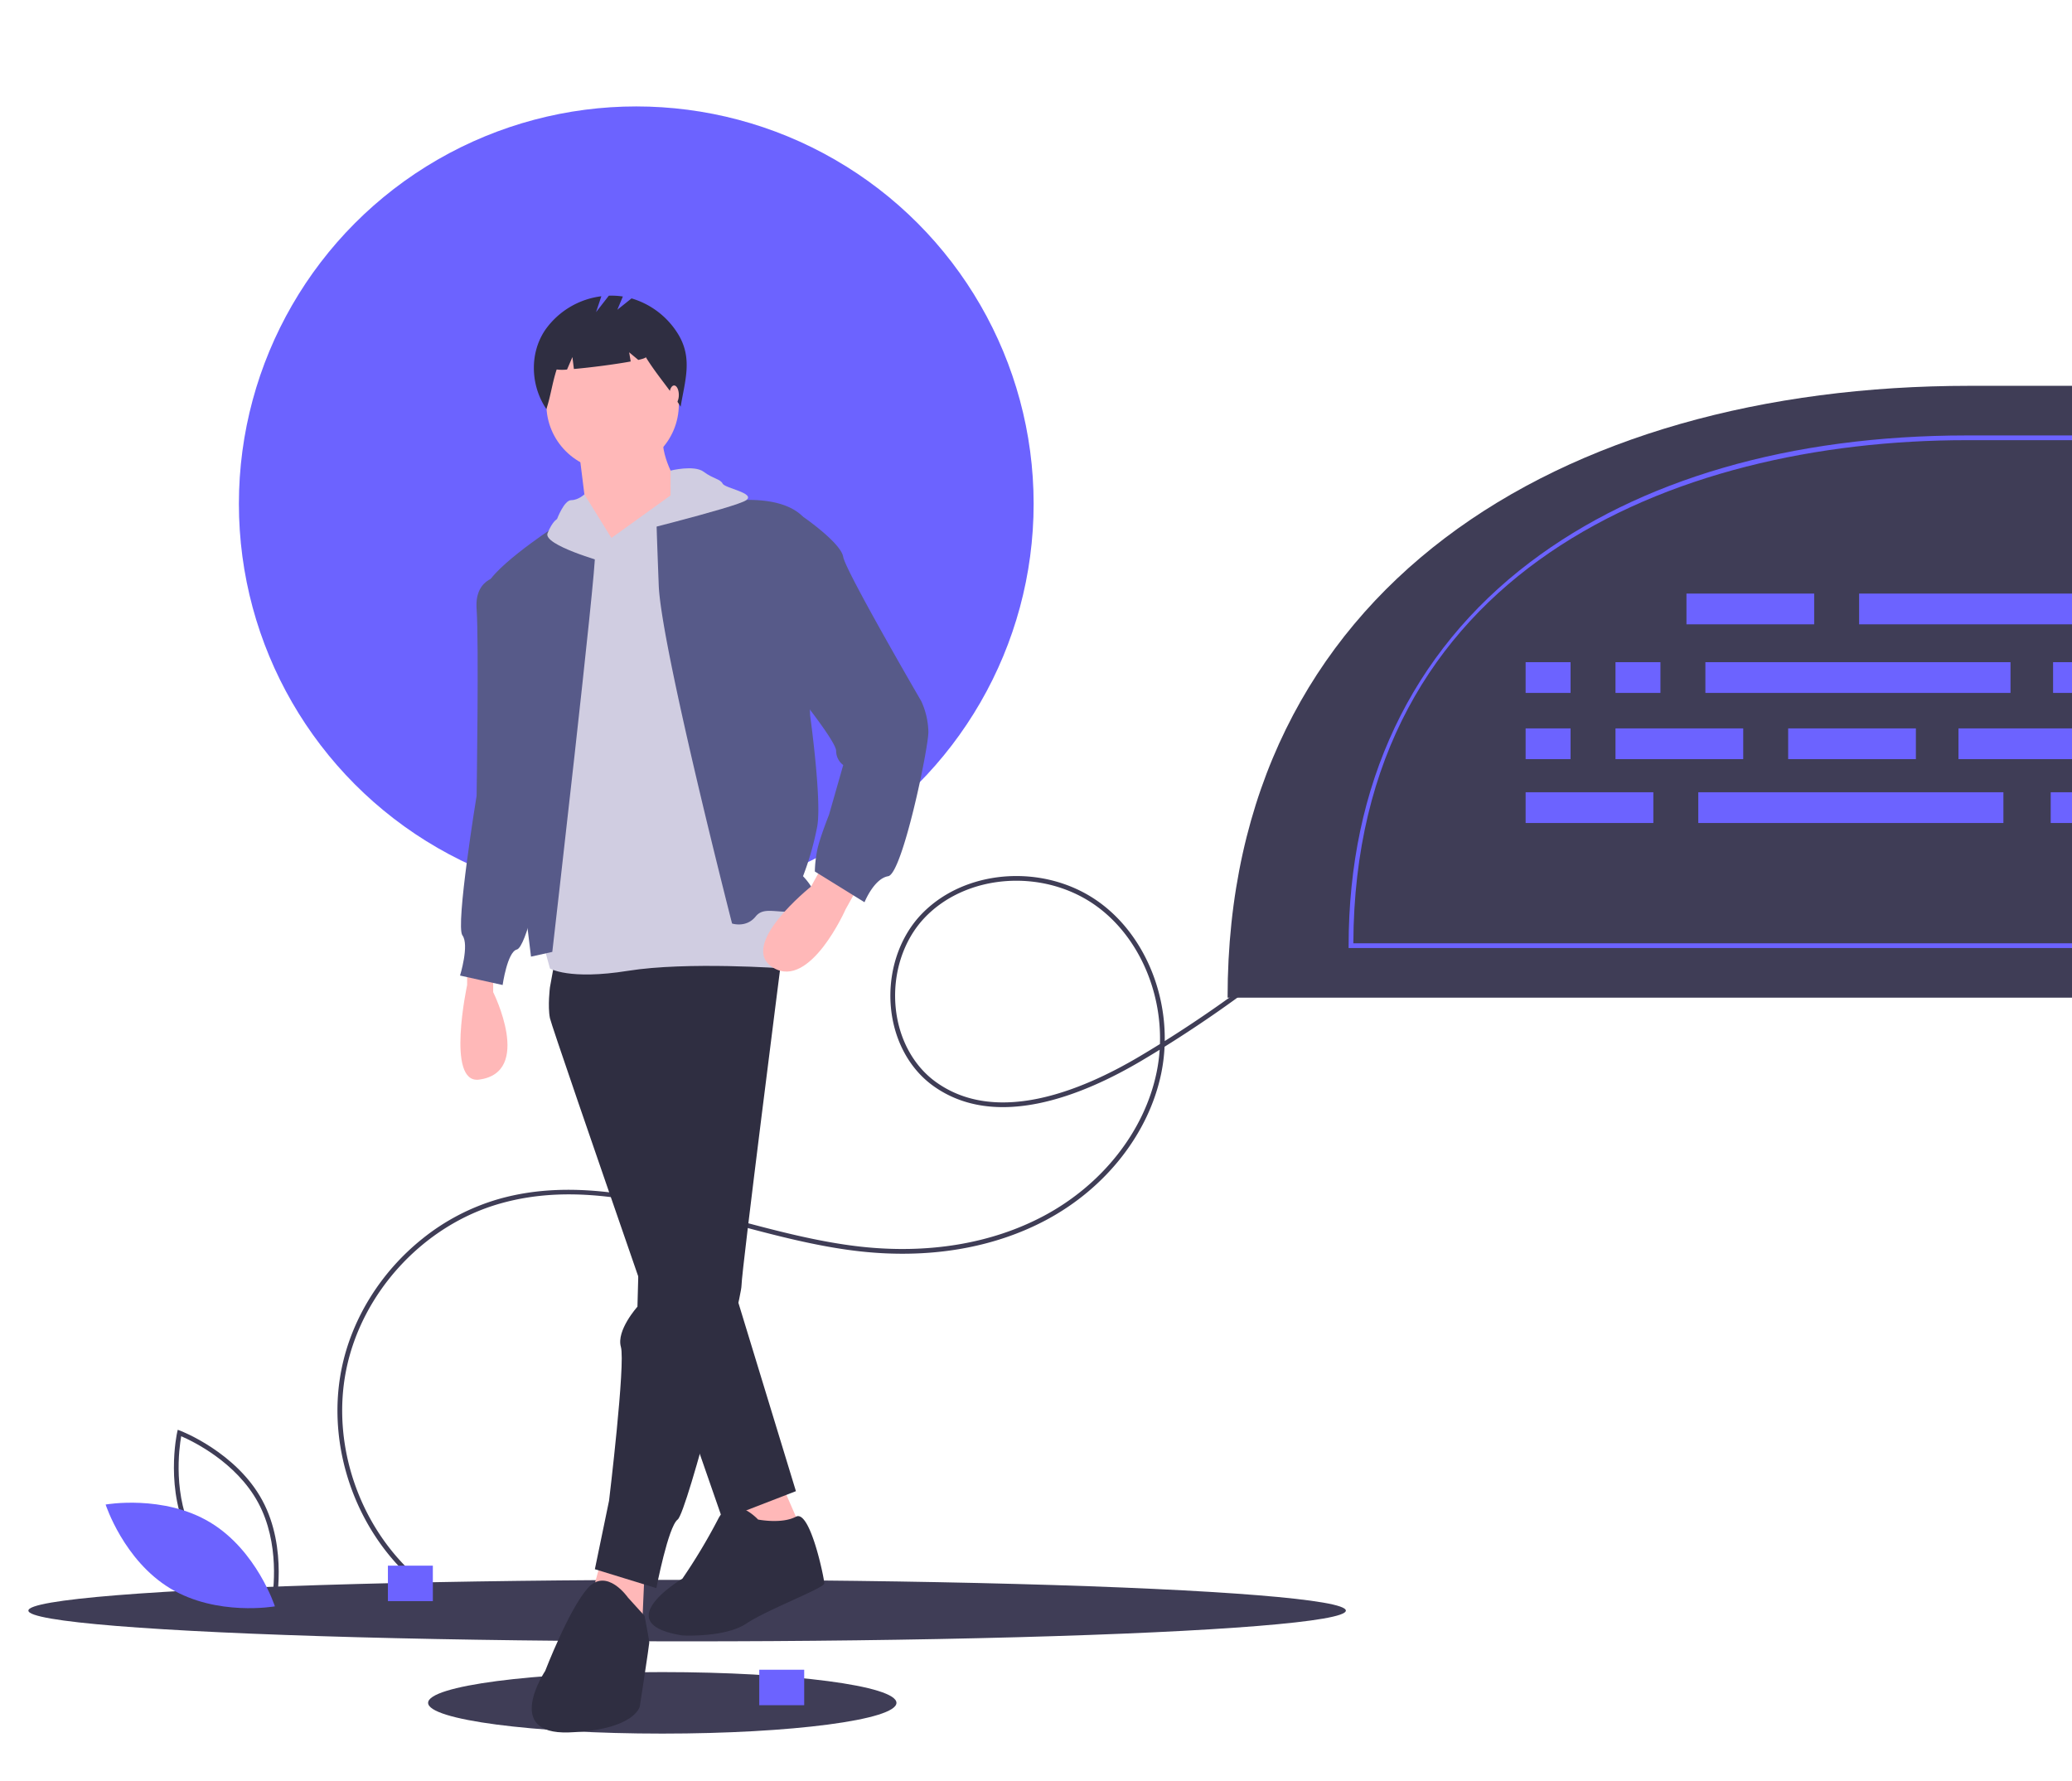 <svg xmlns="http://www.w3.org/2000/svg" xmlns:xlink="http://www.w3.org/1999/xlink" width="876" height="753" viewBox="0 0 876 753">
  <defs>
    <clipPath id="clip-C_1">
      <rect width="876" height="753"/>
    </clipPath>
  </defs>
  <g id="C_1" data-name="C – 1" clip-path="url(#clip-C_1)">
    <circle id="Ellipse_5" data-name="Ellipse 5" cx="168" cy="168" r="168" transform="translate(101 45)" fill="#6c63ff"/>
    <g id="undraw_source_code_xx2e" transform="translate(12 125.003)">
      <path id="Path_1" data-name="Path 1" d="M206.148,544.7a92.173,92.173,0,0,1,32.024-16.684c32.658-9.344,66.443-.3,99.115,8.448,17.639,4.722,35.878,9.6,53.866,11.615,28.824,3.223,55.69-1.275,77.693-13.007,24.729-13.184,42.54-35.875,47.648-60.693a70.482,70.482,0,0,0,1.286-9.521q-3.655,2.254-7.335,4.44c-25.809,15.327-62.085,29.658-88.329,10.881-10.074-7.207-16.611-19.251-17.935-33.04-1.418-14.776,3.336-29.509,12.716-39.409a47.991,47.991,0,0,1,4.906-4.5c19.012-15.176,49.023-15.994,70.075-.995,17.828,12.7,28.389,35.655,28.05,58.935a524.848,524.848,0,0,0,44.166-30.97l1.231,1.577a526.681,526.681,0,0,1-45.471,31.8,72.509,72.509,0,0,1-1.4,11.21c-5.226,25.394-23.42,48.591-48.666,62.055-22.361,11.923-49.63,16.5-78.857,13.23-18.138-2.028-36.45-6.931-54.161-11.672-33.9-9.076-65.922-17.648-98.048-8.457-32.291,9.238-58.375,37.579-64.908,70.521s6.756,69.1,33.074,89.959l-1.243,1.568c-26.891-21.318-40.471-58.256-33.794-91.916C176.166,578.321,188.827,558.53,206.148,544.7ZM517.9,462.437c.756-23.079-9.548-46.005-27.183-58.57-22.186-15.809-54.652-13.453-72.367,5.243-8.988,9.487-13.541,23.634-12.177,37.843,1.268,13.214,7.5,24.734,17.107,31.606,25.366,18.149,60.847,4.049,86.145-10.975q4.255-2.526,8.476-5.146Z" transform="translate(-39.5 -146.019)" fill="#3f3d56"/>
      <ellipse id="Ellipse_1" data-name="Ellipse 1" cx="278.5" cy="13" rx="278.5" ry="13" transform="translate(0 542.962)" fill="#3f3d56"/>
      <ellipse id="Ellipse_2" data-name="Ellipse 2" cx="99" cy="13" rx="99" ry="13" transform="translate(169 581.962)" fill="#3f3d56"/>
      <path id="Path_2" data-name="Path 2" d="M225,429.481v8s-9.023,41.829,5,40c23-3,6-37,6-37v-7Z" transform="translate(-39.5 -146.019)" fill="#ffb8b8"/>
      <path id="Path_3" data-name="Path 3" d="M297.5,508.462l9,25,22-8-10-23Z" fill="#ffb8b8"/>
      <path id="Path_4" data-name="Path 4" d="M242.5,533.462l-6,22,23,7,1-23Z" fill="#ffb8b8"/>
      <path id="Path_5" data-name="Path 5" d="M262,427.481l-2,11s-1,8,0,13,73,212,73,212l31-12-40-131-5-101Z" transform="translate(-39.5 -146.019)" fill="#2f2e41"/>
      <path id="Path_6" data-name="Path 6" d="M301,425.481l-4,148s-9,10-7,17-5,65-5,65l-6,29,26,8s5-26,9-29,27-93,27-99,17-139,17-139l-42-17Z" transform="translate(-39.5 -146.019)" fill="#2f2e41"/>
      <path id="Path_7" data-name="Path 7" d="M348,663.481s-11-12-17,0a243,243,0,0,1-15,25s-32,19,0,24c0,0,18,1,27-5s33-15,33-17-6-31.4-12-28.2S348,663.481,348,663.481Z" transform="translate(-39.5 -146.019)" fill="#2f2e41"/>
      <path id="Path_8" data-name="Path 8" d="M293,696.481s-9-13-17-4-18,35-18,35-18,27,10,26,30-11,30-11,4-26,4-27-2-11.28-2-11.28Z" transform="translate(-39.5 -146.019)" fill="#2f2e41"/>
      <circle id="Ellipse_3" data-name="Ellipse 3" cx="28" cy="28" r="28" transform="translate(219 17.962)" fill="#ffb8b8"/>
      <path id="Path_9" data-name="Path 9" d="M272,209.481l4,32,12,30,26-31v-15s-8-12-6-22Z" transform="translate(-39.5 -146.019)" fill="#ffb8b8"/>
      <path id="Path_10" data-name="Path 10" d="M286,248.481l-14-6-15,177,3,11s8,5,33,1,66-1,66-1l3-91-49-107Z" transform="translate(-39.5 -146.019)" fill="#d0cde1"/>
      <path id="Path_11" data-name="Path 11" d="M261,423.481s19-165,18-168-18-11.123-18-11.123-29,19.123-28,26.123,19,155,19,155Z" transform="translate(-39.5 -146.019)" fill="#575a89"/>
      <path id="Path_12" data-name="Path 12" d="M337,411.481s-30-117-31-143-1-29-1-29,46-16,62,0l3,84s5,36,3,47a123.845,123.845,0,0,1-6,21s11,11,1,14-17-2-21,3S337,411.481,337,411.481Z" transform="translate(-39.5 -146.019)" fill="#575a89"/>
      <path id="Path_13" data-name="Path 13" d="M240,264.481s-12,0-11,14,0,79,0,79-9,55-6,59-1,17-1,17l18,4s2-14,6-15,10-30,10-30Z" transform="translate(-39.5 -146.019)" fill="#575a89"/>
      <path id="Path_14" data-name="Path 14" d="M375,387.481l-4.592,8.349s-31.5,25.082-15.952,34.367S385,405.481,385,405.481l5-9Z" transform="translate(-39.5 -146.019)" fill="#ffb8b8"/>
      <path id="Path_15" data-name="Path 15" d="M353,237.481l14,2s16,11,17,17,33,61,33,61a32.55,32.55,0,0,1,3,13c0,7-11,60-17,61s-10,11-10,11l-21-13a51.044,51.044,0,0,1,1-9c1-5,5-15,5-15l6-21a7.5,7.5,0,0,1-3-6c0-4-17-25-17-25Z" transform="translate(-39.5 -146.019)" fill="#575a89"/>
      <path id="Path_16" data-name="Path 16" d="M282.884,258.69S257,251.481,259,246.481s4-6,4-6,3-8,6-8,5.568-2.456,5.568-2.456L286,248.481Z" transform="translate(-39.5 -146.019)" fill="#d0cde1"/>
      <path id="Path_17" data-name="Path 17" d="M311.015,219.981s9.985-2.5,13.985.5,7,3,8,5,14,4,10,7-57,16-57,16l25-18Z" transform="translate(-39.5 -146.019)" fill="#d0cde1"/>
      <path id="Path_18" data-name="Path 18" d="M314.136,162.188A34.515,34.515,0,0,0,294.5,147.179l-6,4.8,2.334-5.6a31.772,31.772,0,0,0-5.933-.343l-5.4,6.944,2.235-6.706A34.185,34.185,0,0,0,258.153,160.3c-6.874,9.912-6.414,23.69.347,33.679,1.856-5.7,2.489-11.049,4.344-16.753a16.882,16.882,0,0,0,4.4.021l2.258-5.269.631,5.046c7-.61,17.379-1.948,24.014-3.175l-.645-3.871,3.86,3.217c2.033-.468,3.24-.892,3.14-1.217,4.935,7.955,9.824,13.036,14.758,20.991C317.132,181.751,320.438,172.424,314.136,162.188Z" transform="translate(-39.5 -146.019)" fill="#2f2e41"/>
      <ellipse id="Ellipse_4" data-name="Ellipse 4" cx="2" cy="4" rx="2" ry="4" transform="translate(271 37.962)" fill="#ffb8b8"/>
      <path id="Path_19" data-name="Path 19" d="M143.72,701.712l-1.073-.4c-.236-.089-23.708-9.082-34.7-29.474s-5.612-44.945-5.556-45.19l.253-1.118,1.073.4c.236.089,23.708,9.082,34.7,29.474s5.612,44.945,5.556,45.19ZM109.7,670.887c9.3,17.241,27.845,26.079,32.545,28.1.894-5.037,3.7-25.406-5.592-42.631s-27.843-26.074-32.545-28.1C103.217,633.3,100.416,653.664,109.7,670.887Z" transform="translate(-39.5 -146.019)" fill="#3f3d56"/>
      <path id="Path_20" data-name="Path 20" d="M116.346,664.683c19.761,11.889,27.371,35.5,27.371,35.5s-24.428,4.339-44.188-7.55-27.371-35.5-27.371-35.5S96.585,652.795,116.346,664.683Z" transform="translate(-39.5 -146.019)" fill="#6c63ff"/>
      <path id="Path_21" data-name="Path 21" d="M546.5,442.819h457.184c86.607,0,156.816-49.363,156.816-135.971h0c0-86.607-70.209-122.705-156.816-122.705H860.132C686.918,184.143,546.5,269.6,546.5,442.819Z" transform="translate(-39.5 -146.019)" fill="#3f3d56"/>
      <path id="Path_22" data-name="Path 22" d="M978.163,421.84H597.669v-1c0-68.025,26.5-124.069,76.646-162.074,46.3-35.095,110.168-53.645,184.689-53.645H978.163c38,0,70.03,8.351,92.616,24.148,25.581,17.894,38.552,44.375,38.552,78.705,0,34.5-13.311,63.608-38.493,84.166C1047.378,411.293,1014.466,421.84,978.163,421.84Zm-378.492-2H978.163c77.26,0,129.168-44.955,129.168-111.865,0-64.094-47.08-100.854-129.168-100.854H859C733.9,207.122,600.241,263.035,599.671,419.84Z" transform="translate(-39.5 -146.019)" fill="#6c63ff"/>
      <rect id="Rectangle_3" data-name="Rectangle 3" width="54" height="13" transform="translate(701 125.962)" fill="#6c63ff"/>
      <rect id="Rectangle_4" data-name="Rectangle 4" width="19" height="13" transform="translate(923 125.962)" fill="#6c63ff"/>
      <rect id="Rectangle_5" data-name="Rectangle 5" width="19" height="13" transform="translate(961 125.962)" fill="#6c63ff"/>
      <rect id="Rectangle_6" data-name="Rectangle 6" width="129" height="13" transform="translate(774 125.962)" fill="#6c63ff"/>
      <rect id="Rectangle_7" data-name="Rectangle 7" width="54" height="13" transform="translate(633 209.962)" fill="#6c63ff"/>
      <rect id="Rectangle_8" data-name="Rectangle 8" width="19" height="13" transform="translate(855 209.962)" fill="#6c63ff"/>
      <rect id="Rectangle_9" data-name="Rectangle 9" width="19" height="13" transform="translate(893 209.962)" fill="#6c63ff"/>
      <rect id="Rectangle_10" data-name="Rectangle 10" width="129" height="13" transform="translate(706 209.962)" fill="#6c63ff"/>
      <rect id="Rectangle_11" data-name="Rectangle 11" width="54" height="13" transform="translate(856 154.962)" fill="#6c63ff"/>
      <rect id="Rectangle_12" data-name="Rectangle 12" width="54" height="13" transform="translate(929 154.962)" fill="#6c63ff"/>
      <rect id="Rectangle_13" data-name="Rectangle 13" width="19" height="13" transform="translate(1002 154.962)" fill="#6c63ff"/>
      <rect id="Rectangle_14" data-name="Rectangle 14" width="19" height="13" transform="translate(633 154.962)" fill="#6c63ff"/>
      <rect id="Rectangle_15" data-name="Rectangle 15" width="19" height="13" transform="translate(671 154.962)" fill="#6c63ff"/>
      <rect id="Rectangle_16" data-name="Rectangle 16" width="129" height="13" transform="translate(709 154.962)" fill="#6c63ff"/>
      <rect id="Rectangle_17" data-name="Rectangle 17" width="54" height="13" transform="translate(798 195.962) rotate(180)" fill="#6c63ff"/>
      <rect id="Rectangle_18" data-name="Rectangle 18" width="54" height="13" transform="translate(725 195.962) rotate(180)" fill="#6c63ff"/>
      <rect id="Rectangle_19" data-name="Rectangle 19" width="19" height="13" transform="translate(652 195.962) rotate(180)" fill="#6c63ff"/>
      <rect id="Rectangle_20" data-name="Rectangle 20" width="19" height="13" transform="translate(1021 195.962) rotate(180)" fill="#6c63ff"/>
      <rect id="Rectangle_21" data-name="Rectangle 21" width="19" height="13" transform="translate(983 195.962) rotate(180)" fill="#6c63ff"/>
      <rect id="Rectangle_22" data-name="Rectangle 22" width="129" height="13" transform="translate(945 195.962) rotate(180)" fill="#6c63ff"/>
      <rect id="Rectangle_23" data-name="Rectangle 23" width="19" height="15" transform="translate(152 536.962)" fill="#6c63ff"/>
      <rect id="Rectangle_24" data-name="Rectangle 24" width="19" height="15" transform="translate(309 580.962)" fill="#6c63ff"/>
    </g>
  </g>
</svg>
